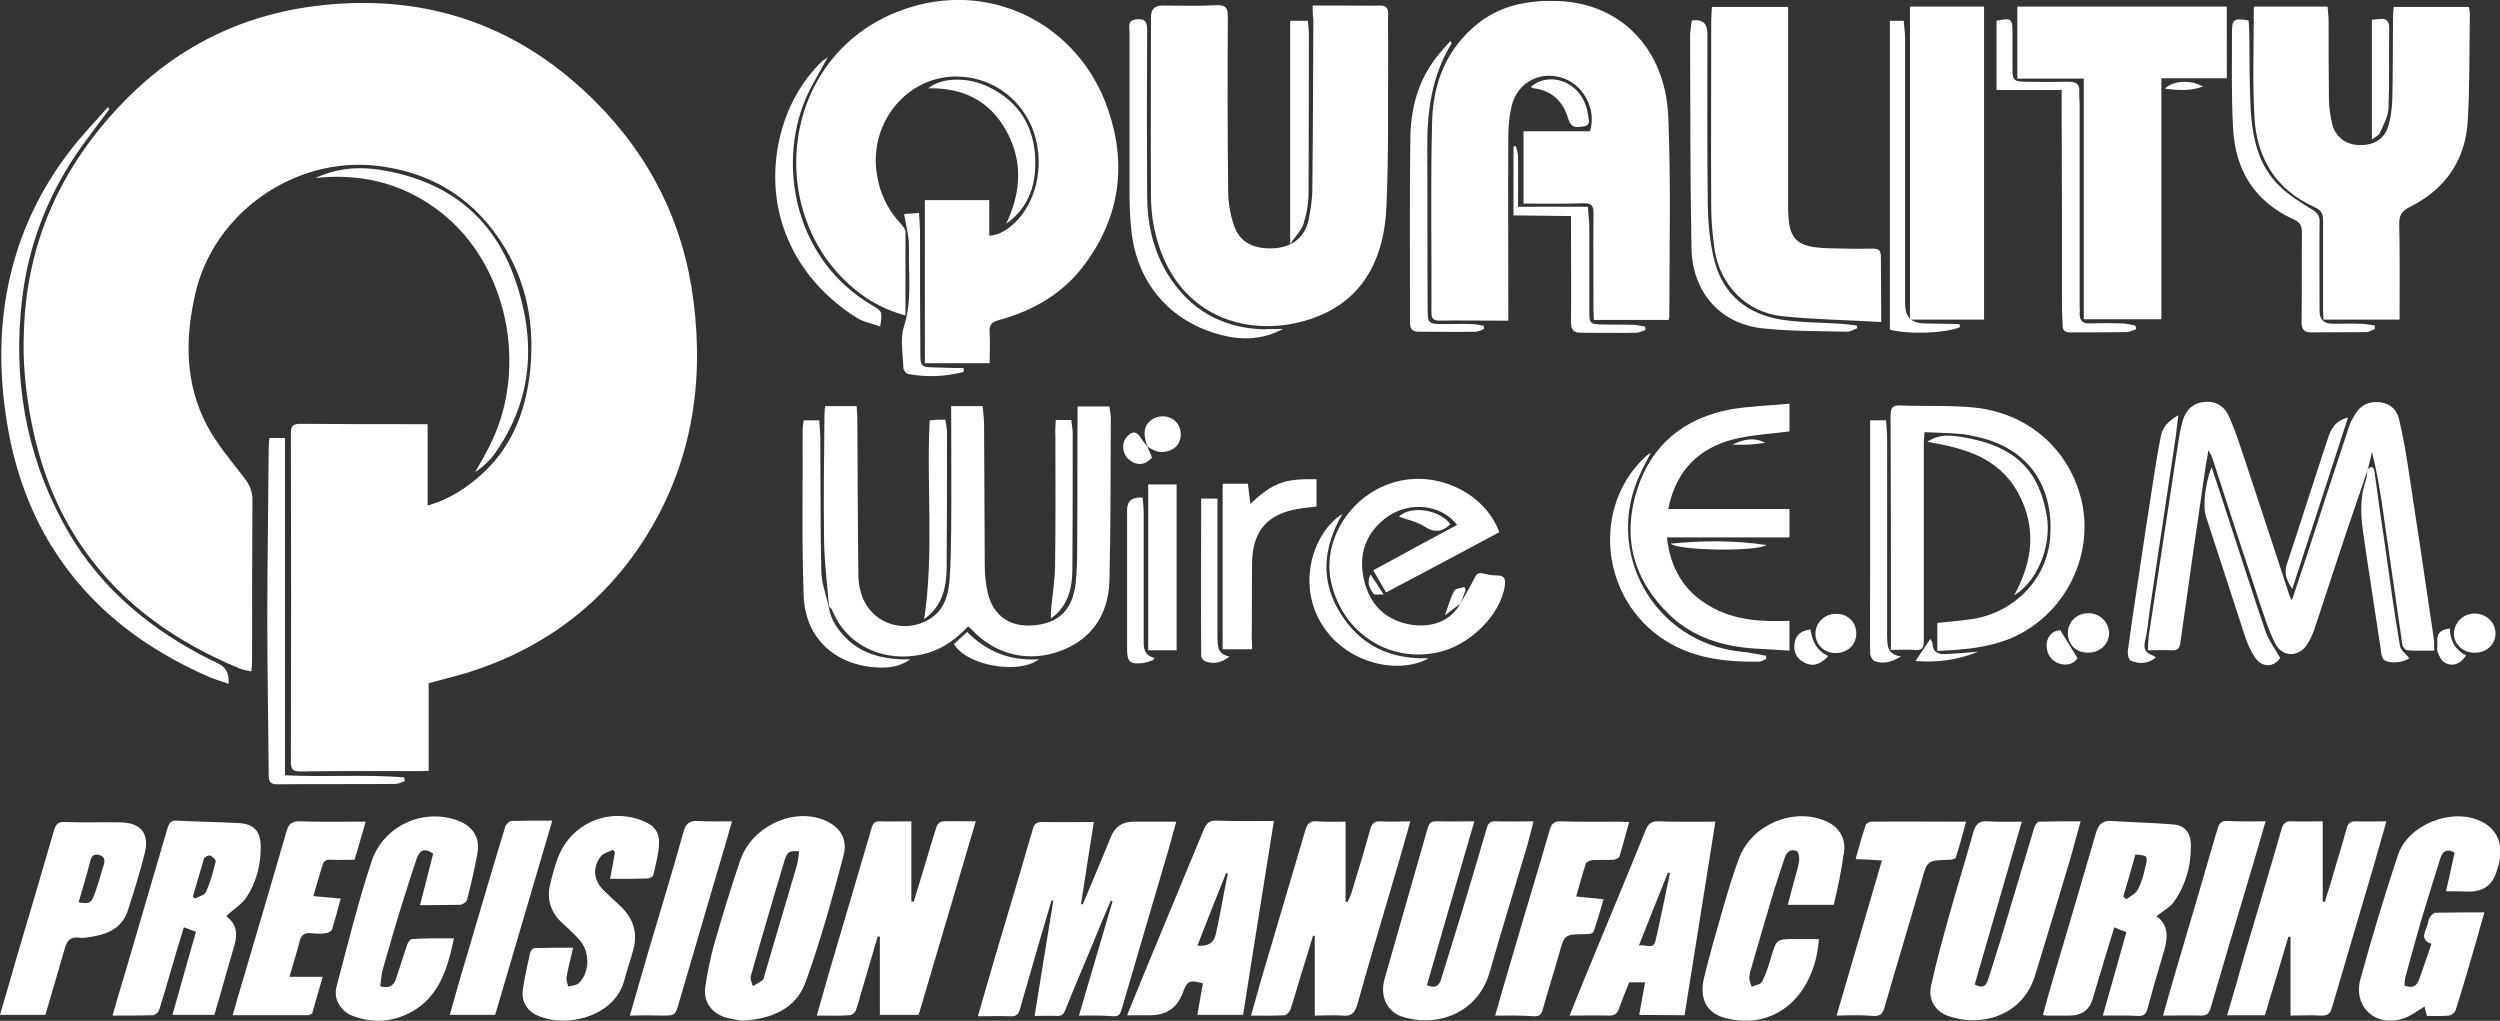 <?xml version="1.0" encoding="UTF-8"?>
<svg id="Layer_2" xmlns="http://www.w3.org/2000/svg" version="1.1" viewBox="0 0 722 294.8">
  <rect x="0" y="0" width="722" height="294.8" fill="#333333" stroke="none"/>
  <!-- Generator: Adobe Illustrator 29.1.0, SVG Export Plug-In . SVG Version: 2.1.0 Build 142)  -->
  <defs>
    <style>
      .st0 {
        fill: #fff;
      }
    </style>
  </defs>
  <path class="st0" d="M123.8,197.3v25.3c-1.1.1-2,.1-2.9.1-11.4,0-22.8-.1-34.1.1-2.2,0-2.8-.6-2.8-2.8.1-31.6.1-63.2,0-94.8,0-2.2.6-2.8,2.8-2.8,11.4.1,22.8.1,34.1.1h2.6v23.5c6.3-1.8,11.3-5.1,15.8-9.2,8.2-7.5,12.2-17.2,13.6-28,1.8-14.2-.5-27.6-8.6-39.6-8.4-12.5-20.2-19.5-35.3-21.3-23.9-2.8-47.2,13.5-52.6,36.9-3,13.1-3,26,3.4,38.1,2.8,5.3,6.8,10,10.5,14.8,1.6,2,2.6,3.9,2.6,6.6-.1,15.4-.1,30.8-.1,46.3,0,1-.1,2-.2,3.3-1.3-.3-2.3-.4-3.3-.8-18.3-7.6-34-18.4-45.4-34.9-7.6-11-12.2-23.1-14.8-36.2-1.7-8.7-2.6-17.5-2.2-26.3.8-26.2,11.1-48.2,29.2-66.7C52,12.8,71.4,3.6,94.1,1.4c30.2-3,56.2,6.4,77.6,27.7,16.1,16,25.8,35.4,28.6,58,3.1,24.3-.8,47.4-14,68.3-12.3,19.4-29.8,32.2-51.7,39-3.5,1-7.1,1.9-10.8,2.9h0Z"/>
  <path class="st0" d="M261.5,91.1c-7.5-2-13.3-5.8-18.3-10.9-22.9-23.5-16-67.1,19.7-78.1,24.3-7.5,48.9,5.5,57.1,29.5,5.5,15.9,3.4,31.1-6.7,44.7-6.2,8.4-14.8,13.4-24.7,16.1-2.3.6-3,1.5-2.8,3.7.2,2.8,0,5.7,0,8.8h-18.7v-47.1h18.6v10.3c3.3-.3,5.5-2,7.5-3.9,6.7-6.5,8.7-18.2,4.8-27.5-3.9-9.1-12.4-14.7-22.2-14.6-13.8.2-24.4,12.9-22.7,27.2.7,6,3.1,11.1,7.2,15.5.5.6,1.2,1.4,1.2,2.1,0,8,0,15.9,0,24.2h0Z"/>
  <path class="st0" d="M481.9,92.4h-21.6c0-1.1-.1-2-.1-3,0-9.3-.1-18.5,0-27.8,0-2.2-.5-2.9-2.8-2.9-5.7.2-11.4.1-17.4.1v-20.9h19.2c2-6.5-2.1-13.9-8.6-15.6-6.6-1.8-12.9,2.1-14.2,9-.5,2.5-.8,5.2-.8,7.8-.1,16.8,0,33.5,0,50.3v3.2h-4c-5.2,0-10.5-.1-15.7,0-1.8,0-2.5-.4-2.5-2.4.1-18.5-.3-36.9.2-55.3.3-11,4.2-20.9,13.2-28.1C433.6,1.4,441.6,0,450.1.3c17.9.7,30.9,13.7,31.7,33.5.8,19.2.3,38.4.3,57.6,0,.3-.1.5-.2,1h0Z"/>
  <path class="st0" d="M379.1,1.6h8.6c3.5,0,7.1.1,10.6,0,2.1-.1,2.7.8,2.6,2.6-.1,2.9,0,5.7,0,8.6-.1,15.7.2,31.4-.5,47-.6,13.3-5.5,25.2-18.5,31-17.8,7.9-42.6,2.9-48.5-24.6-.7-3.2-1-6.5-1-9.8-.1-17.2,0-34.4,0-51.5q0-3.3,3.3-3.3c5.2,0,10.5.2,15.7-.1,2.7-.1,3.2.9,3.2,3.3-.1,16.8-.1,33.7.1,50.5,0,3.2.6,6.6,1.6,9.6,1.6,5,5.6,7.1,11.6,6.8,5.2-.3,8.9-3.1,10-8.1.6-2.9,1.1-6,1.1-9,.2-16.3.2-32.7.3-49-.2-1.1-.2-2.4-.2-4h0Z"/>
  <path class="st0" d="M651,1.9h21.2c.1,1.4.3,2.8.3,4.2,0,7.5,0,15,.1,22.5,0,2.5.4,5,1,7.5,1,3.6,4.1,5.8,7.9,5.8,4,.1,7.2-1.8,8.2-5.4.8-2.5,1.1-5.3,1.2-7.9.2-7.7.1-15.3.2-23,0-1.2.1-2.3.2-3.6h21.7c.1.6.3,1.3.3,1.9-.2,10.3,0,20.5-.6,30.8-.6,11.5-6.5,20-16.8,25.1-2.2,1.1-3,2.3-3,4.7.2,9.2.1,18.3.1,27.8h-22c0-1-.1-2-.1-2.9v-25.8c0-1.9-.6-2.9-2.3-3.7-11.2-5-16.8-14-17.5-25.9-.6-10.2-.2-20.5-.2-30.8-.1-.4.1-.7.1-1.3h0Z"/>
  <path class="st0" d="M624.2,92.2h-22.4V22.7h-19.2V1.9h60.5v20.7h-18.9v69.6h0Z"/>
  <path class="st0" d="M683.8,135.6c-2.1,6.3-4.3,12.5-6.4,18.8-3,9.1-6,18.2-9,27.3-.5,1.4-1.1,2.8-1.9,4.1-2.4,4.1-7.4,4.2-9.5-.1s-3.5-8.9-5-13.4c-4.4-13.2-8.7-26.5-13-39.8-.2-.6-.5-1.2-1.2-2.5-.3,2-.6,3.3-.8,4.6-2.5,17-4.9,33.9-7.3,50.9-.2,1.6-.7,2.4-2.5,2.3-2.2-.1-4.3,0-6.9,0,.1-1.6.1-3,.3-4.4,2.8-18.4,5.6-36.7,8.4-55.1.4-2.3.7-4.7,1.4-6.9.9-2.9,2.8-5,6.1-5.3,3.4-.4,5.9,1.2,7.2,4.1,1.8,4,3.1,8.1,4.5,12.3,4.4,13.2,8.7,26.3,13,39.5.1.3.3.6.7,1.4,1.3-4.1,2.6-7.7,3.8-11.4,4.2-12.9,8.4-25.9,12.7-38.8.4-1.3,1.2-2.6,1.9-3.8,1.7-2.6,4.1-3.6,7.2-3.2,2.8.3,4.7,2.2,5.3,4.7,1.1,4.5,1.9,9,2.6,13.6,2.5,16.4,5,32.9,7.4,49.4.2,1.2.2,2.5.2,4-2.8,0-5.3.1-7.8-.1-.5,0-1.3-1-1.4-1.6-1.9-12.9-3.7-25.8-5.6-38.7-.8-5.6-1.7-11.2-3.2-17-.3,1.7-.8,3.4-1.2,5.1h0Z"/>
  <path class="st0" d="M543.3,93c-9.9-.6-19.3-.7-28.7-1.7-10.2-1.1-17.8-8.9-19.4-19.1-.6-4.1-1-8.4-1-12.5-.1-17.8,0-35.5,0-53.3,0-1.4.1-2.8.2-4.4h22v57.5c0,9.7,2.1,11.9,11.7,12.2,4.2.1,8.4.2,12.6.1,1.8,0,2.5.4,2.5,2.4,0,5.9.1,12,.1,18.8h0Z"/>
  <path class="st0" d="M239.4,175.1c-.5-6.3-1.3-12.5-1.4-18.8-.2-12.1,0-24.3.1-36.4,0-.8.1-1.6.2-2.6h9.1c.1,1.3.2,2.6.2,3.8.1,14.9.1,29.8.3,44.7,0,1.8.2,3.6.7,5.2,2.4,8.8,12.2,12.5,20,7.7,4-2.5,5.2-6.6,5.6-10.8.4-4.9.4-9.9.5-14.9.1-10.9,0-21.9,0-32.9v-2.8h9.1c.1,1.7.4,3.4.4,5.2.1,13.6.1,27.3.2,40.9,0,2.7.3,5.4.9,8,1.6,6.5,6.5,9.8,13.2,9.2,7.4-.6,11.4-4.6,12.2-12.6.3-3.3.4-6.6.4-9.8.1-12.6,0-25.3.1-37.9v-2.9h9.2c.1,1.1.4,2.1.4,3.2-.1,15.8,0,31.5-.4,47.2-.3,9.4-4.8,16.6-13.9,20.1-9.3,3.6-19,1.2-25.7-5.9-.3-.4-.7-.7-1.2-1.1-3.2,3.4-6.9,6.2-11.4,7.6-11.8,3.5-23.7-1.5-28-12.6-.4-.3-.7-.6-.8-.8h0Z"/>
  <path class="st0" d="M311.6,293.3c3.3-11.3,6.5-22.2,9.7-33l-.5-.2c-1.5,3.5-3,7-4.4,10.5-2.9,7-5.9,14-8.7,21-.5,1.3-1.1,1.9-2.5,1.8-2-.1-4,0-6.4,0,1.8-11.3,3.6-22.3,5.4-33.3-.2,0-.3-.1-.5-.1-2.1,7.1-4.2,14.1-6.2,21.2-1,3.5-2,6.9-3,10.4-.4,1.4-1.1,2-2.7,1.9-3-.1-6,0-9.4,0,1.7-5.8,3.3-11.4,4.9-16.9,3.7-12.4,7.4-24.8,11-37.2.4-1.5,1.1-2,2.6-2,4.9.1,9.7,0,15,0-1.3,8.1-2.5,15.9-3.7,23.7.2,0,.3.1.5.1,2-4.7,3.9-9.4,5.9-14.1.8-1.9,1.5-3.7,2.3-5.6,1.2-2.8,3.3-4.2,6.5-4.2h12.3c-.8,2.7-1.4,5.2-2.1,7.6-4.6,15.5-9.1,31.1-13.7,46.7-.4,1.3-.8,2-2.4,1.9-3.3-.3-6.4-.2-9.9-.2h0Z"/>
  <path class="st0" d="M573,92.3h-21.4V1.9h21.4v90.4Z"/>
  <path class="st0" d="M559.5,188v-8.1c3.1-.3,6.2-.6,9.2-1,12.5-1.5,22.5-11.3,23.4-23.8,1-13.2-5-25.1-20.5-28.8-1.9-.4-3.8-.9-5.7-1-3.3-.3-6.5-.3-10.1-.5-.1,1.2-.2,2.2-.2,3.3v56.8c0,2.2-.5,3.1-2.8,2.8-2.2-.2-4.3,0-6.7,0v-2.8c0-21.6,0-43.3-.1-64.9,0-2.4.7-3,3-2.9,7.1.3,14.2-.1,21.2.6,15.2,1.6,26.7,11.5,30.6,25.5,4.9,17.7-5.5,36.7-23,42.2-5.9,1.9-12,2.3-18.3,2.6h0Z"/>
  <path class="st0" d="M670.8,237.2v23.2c.2,0,.4.1.6.1,1.1-3.5,2.2-7,3.2-10.6,1.1-3.5,2.1-7.1,3.1-10.6.4-1.5,1.1-2.2,2.8-2.1,2.8.1,5.5,0,8.7,0-1.3,4.4-2.4,8.5-3.6,12.6-4,13.7-8.1,27.4-12.1,41.1-.5,1.9-1.3,2.5-3.3,2.4-2.8-.2-5.7,0-8.7,0v-22.7c-.2,0-.4-.1-.6-.1-2.2,7.5-4.5,15-6.8,22.7h-10.9c1.7-5.7,3.3-11.3,4.9-17,3.6-12.2,7.3-24.5,10.8-36.7.5-1.8,1.3-2.4,3.1-2.3,3,.1,5.8,0,8.8,0h0Z"/>
  <path class="st0" d="M570.3,284.3c2.1,1.2,3.2.6,3.8-1.2,1.5-4.8,3.1-9.6,4.5-14.4,3-9.9,5.9-19.8,8.9-29.7.2-.7.9-1.7,1.4-1.7,3.8-.1,7.7-.1,12-.1-1.2,4.1-2.1,7.8-3.2,11.5-3.3,11-6.6,22.1-10,33.1-3.7,11.9-16,14.9-25.1,11.6-3.7-1.3-5.8-4.7-4.9-8.7,1.4-6.6,3.2-13,5-19.5,2.3-8.3,4.9-16.6,7.2-24.9.7-2.3,1.7-3.3,4.2-3.1,3.1.2,6.2.1,9.8.1-4.6,15.8-9.1,31.4-13.6,47h0Z"/>
  <path class="st0" d="M425.8,237.2c-4.7,16-9.2,31.6-13.7,47.3,2.4,1.1,3.5.2,4.1-1.7,2-6.6,4.1-13.2,6.1-19.8,2.4-8,4.8-15.9,7.1-23.9.4-1.5,1.2-2,2.7-1.9,3.4.1,6.9,0,10.8,0-.7,2.6-1.2,4.7-1.8,6.9-3.6,12.2-7.4,24.4-10.9,36.7-3.5,12.1-15.5,16-25.3,12.8-4.3-1.4-6.5-5.9-5-11,4.1-14.5,8.3-28.9,12.4-43.4.4-1.4,1-2.1,2.6-2,3.3.1,6.8,0,10.9,0h0Z"/>
  <path class="st0" d="M379.7,293.3v-23c-.2,0-.4-.1-.5-.1-1.1,3.8-2.3,7.6-3.5,11.4-1,3.3-1.9,6.6-3,9.9-.2.7-1.1,1.6-1.7,1.7-3.1.2-6.2.1-9.7.1,1-3.4,1.8-6.5,2.7-9.6,4.3-14.7,8.7-29.3,13-44,.6-2,1.5-2.7,3.5-2.5,2.6.2,5.2.1,8.1.1v23.1l.6.1c.3-.8.7-1.5,1-2.3,1.9-6.2,3.8-12.4,5.5-18.6.5-1.8,1.2-2.5,3.1-2.4,2.7.2,5.4,0,8.5,0-1.1,4-2.2,7.7-3.2,11.3-4.1,13.9-8.2,27.7-12.1,41.6-.7,2.4-1.7,3.5-4.3,3.2-2.5-.2-5.1,0-8,0h0Z"/>
  <path class="st0" d="M281.8,237.2c-5.6,18.9-11,37.4-16.5,55.9h-11.2v-22.6c-.2,0-.4,0-.6-.1-1.4,4.8-2.8,9.5-4.2,14.3-.7,2.3-1.3,4.7-2.1,7-.2.7-1.2,1.5-1.8,1.5-3,.2-6,.1-9.5.1,1.2-4.2,2.3-8.1,3.4-12,4.1-14,8.3-28,12.4-42.1.4-1.5,1-2.1,2.6-2,2.8.1,5.7,0,8.9,0v23.1c.2,0,.5.1.7.1.9-3,1.8-5.9,2.7-8.9,1.3-4.3,2.5-8.5,3.9-12.8.2-.7,1.1-1.5,1.8-1.5,3-.1,6.1,0,9.5,0h0Z"/>
  <path class="st0" d="M214.3,294.8c-1.3-.3-3.4-.5-5.2-1.1-3.8-1.4-6-4.5-5.4-8.7.6-4.3,1.5-8.6,2.7-12.8,2.3-8,4.7-15.9,7.4-23.8,3.2-9.3,14.3-14.9,23.3-11.9,5.1,1.7,7.9,5.4,6.5,10.6-3.2,12.2-6.6,24.5-10.9,36.4-2.7,7.7-9.7,10.8-18.4,11.3h0ZM230.8,245.9c-2.9-.3-3.4.1-4.2,2.5-1.1,3.7-2.2,7.4-3.3,11.1-2.2,7.5-4.4,15-6.5,22.5-.2.8.4,1.9.6,2.8,1-.6,2-1.1,2.9-1.8.3-.3.4-.9.5-1.4,3.1-10.6,6.3-21.3,9.4-31.9.3-1.1.4-2.4.6-3.8h0Z"/>
  <path class="st0" d="M65.3,264.6c3,2.1,3.4,5,2.4,8.4-2,6.7-3.8,13.4-5.8,20.1h-12.1c2.3-8.1,4.5-16,6.8-24-1.1-.4-2.1-.8-3.5-1.3-1.1,3.5-2.1,6.9-3.1,10.3-1.3,4.5-2.6,9-4,13.5-.2.7-1.1,1.5-1.7,1.6-3.8.1-7.6.1-11.8.1,1.3-4.5,2.5-8.7,3.8-12.9,4-13.8,8.1-27.5,12.1-41.3.5-1.6,1.1-2.2,2.7-2.1,5.9.3,11.8.4,17.7.7,4.6.2,6.5,2.4,6.5,6.9,0,5.3-1.3,10.4-4.3,14.8-1.4,1.9-3.7,3.3-5.7,5.2h0ZM55.7,258.9c.2.2.4.4.6.6,1.1-.6,2.8-1,3.2-1.9,1.2-2.8,2.1-5.8,2.8-8.8.1-.4-.9-1.5-1.6-1.7-.5-.2-1.7.4-1.8.9-1.1,3.6-2.1,7.3-3.2,10.9h0Z"/>
  <path class="st0" d="M607.3,293.3c2.3-8.2,4.5-16,6.8-24.1-1.1-.4-2.1-.8-3.5-1.4-1.8,5.8-3.5,11.5-5.2,17.2-.3,1.1-.7,2.2-1,3.4-1,3.3-3.2,4.9-6.7,4.9h-6.8c-.2,0-.3-.1-.9-.2.9-3.3,1.8-6.7,2.8-10,4.2-14.2,8.4-28.3,12.5-42.5.8-2.6,1.9-3.7,4.6-3.5,5.9.4,11.8.5,17.7,1,3.2.2,5,2.3,5.1,5.5.2,6.1-1.4,11.9-4.9,16.9-1.2,1.6-3.2,2.6-5,4.1,4,3,3.1,6.9,1.9,11-1.6,5.2-3.1,10.5-4.5,15.7-.4,1.5-1,2.2-2.8,2.1-3.3-.2-6.5-.1-10.1-.1h0ZM613.2,258.9c.3.3.6.5.9.8,1.2-.9,2.7-1.6,3.3-2.8,1.1-2,1.7-4.3,2.2-6.6.8-3.1.6-3.3-2.9-3.5-1.1,4-2.3,8.1-3.5,12.1h0Z"/>
  <path class="st0" d="M706.4,257.4c.9-3.9,1.7-7.5,2.5-11.2-2.3-1.2-3.5-.3-4.1,1.6-2,6.2-3.9,12.5-5.8,18.8-1.5,5.2-2.9,10.4-4.3,15.5-.2.8-.2,1.6-.3,2.5,2.1.9,3.5.3,4.2-1.6,1.2-3.4,2.4-6.8,3.6-10.4-2.6-.9-2.4-2.5-1.5-4.5.5-1,.5-2.2,1-3.1.3-.6,1.1-1.4,1.7-1.4,4.5-.1,9.1-.1,14.1-.1-.8,2.6-1.4,5-2.1,7.4-2,6.9-4,13.9-6.2,20.8-.2.7-1.2,1.5-1.9,1.6-2.1.2-4.2.1-6.4.1-.3-1-.5-1.8-.7-2.7-2.1,1.2-4,2.8-6.3,3.5-7.9,2.5-14.4-3.5-12.2-11.5,3.3-12,6.9-23.9,10.8-35.7,2.9-8.8,15.4-13.8,23.8-9.9,4.7,2.1,6.7,6.5,5.5,11.9-.2.9-.5,1.8-.8,2.7-1.2,3.9-3.8,5.8-8,5.8-2.2-.1-4.3-.1-6.6-.1h0Z"/>
  <path class="st0" d="M473.4,293.1c.6-3.1,1.1-6.2,1.7-9.4h-4.6c-1,2.5-2,5-2.9,7.5-.5,1.5-1.2,2.1-2.9,2.1-3.7-.1-7.4,0-11.4,0,2.1-5.2,4-10,6-14.8,5.3-12.9,10.7-25.7,15.9-38.6.8-2.1,1.8-2.8,4-2.7,5.3.2,10.6.1,16.2.1-3,18.8-5.9,37.3-8.9,55.9l-13.1-.1h0ZM482.3,252.1c-.2,0-.4,0-.6-.1-2.8,6.9-5.5,13.8-8.4,21.1,1.9-.5,4.2,1.3,4.8-1.4,1.5-6.4,2.8-13,4.2-19.6h0Z"/>
  <path class="st0" d="M367.9,237.1c-3,18.9-6,37.4-8.9,56h-13.2c.5-3.1,1.1-6.1,1.6-9.1-3.8-1.1-4.5-.8-5.8,2.7-1.6,4.3-4.7,6.5-9.4,6.5h-6.7c2.1-5.1,4.1-10,6.1-14.9,5.3-12.9,10.7-25.7,16-38.6.8-1.9,1.6-2.8,3.8-2.7,5.4.2,10.7.1,16.5.1h0ZM354.6,252.3c-.2-.1-.4-.1-.5-.2-2.8,6.9-5.5,13.9-8.3,21,3,.3,4.7-.7,5.3-3.2.4-2,.9-4.1,1.3-6.2.7-3.8,1.4-7.6,2.2-11.4h0Z"/>
  <path class="st0" d="M516.8,116.6v8c-4.8.6-9.5.9-14.1,1.8-10.2,2-17.4,7.7-20.3,18-.2.8-.4,1.6-.6,2.6h35v8.2h-35.4c1,8.9,4.9,15.5,12.3,19.8,7.1,4.2,15,4.6,23.1,4.3v8.6c-3.3-.2-6.7-.4-10-.6-9.3-.6-17.8-3.2-24.6-9.7-10.5-10.1-13.8-22.4-9.4-36.2,4.2-13.1,13.7-20.7,27.1-23.2,5.5-.9,11.1-1.1,16.9-1.6h0Z"/>
  <path class="st0" d="M131.1,271c-2,9.5-4.6,17.9-14,22.1-5,2.2-10.2,2.2-15.2.3-3.5-1.3-5.7-4.9-4.7-8.5,3.2-12.1,6.2-24.3,10.1-36.1,3.5-10.5,15.1-15.5,25-11.8,4.2,1.6,6.4,4.9,5.6,9.3-.8,4.6-1.9,9.1-3,13.5-.2.7-1.3,1.5-2,1.5-3.7.1-7.4.1-11.6.1,1.3-5.1,2.6-10,3.8-14.9-2.3-1.5-3.7-1.3-4.7,1.3-1.7,4.9-3.2,9.9-4.8,14.9-1.8,5.8-3.4,11.6-5.1,17.4-.4,1.5-.4,3.1-.7,4.7,2.5.8,3.9-.1,4.6-2.2,1.1-3.3,2.1-6.6,3.2-9.8.2-.7.9-1.6,1.5-1.6,4-.3,7.8-.2,12-.2h0Z"/>
  <path class="st0" d="M529.6,261.3h-13.3c.7-2.7,1.4-5.2,2.1-7.8.5-1.7,1-3.4,1.2-5.1.1-.9-.2-2.4-.7-2.6-1.5-.7-2.8,0-3.4,1.7-1,3-2,6.1-3,9.1-2.3,7.7-4.6,15.5-6.8,23.2-.3.9-.5,1.8-.5,2.7s.5,1.7.7,2.5c1-.5,2.6-.7,3-1.5,1.1-2.2,1.9-4.7,2.6-7.1,1.6-5.2,1.5-5.2,7-5.2h6.8c-1.1,15.7-12.1,26.7-27.1,22.8-5.2-1.4-7.5-5.4-6.1-11.5,1.8-7.4,3.9-14.6,6-21.9,1.3-4.4,2.6-8.7,4.2-12.9,3.6-9.5,15.6-14.6,24.9-10.6,4.1,1.7,6.2,5.4,5.2,9.8-.6,4.7-1.7,9.5-2.8,14.4h0Z"/>
  <path class="st0" d="M176.2,253.8c.5-2.8,1-5.2,1.4-7.7-.2-.2-.4-.5-.6-.7-1.1.6-2.5.9-3.3,1.7-2.6,3.1-2.4,6.9.4,9.8,1.6,1.6,3.3,3.1,5,4.7,3.6,3.4,5.1,7.4,3.9,12.3-.8,3.1-1.9,6.1-2.7,9.2-2.5,9.3-13.1,12.5-20.4,11.5-1.4-.2-2.8-.6-4.1-1.1-3.4-1.2-5.3-4.1-4.8-7.7s1.3-7.1,2.1-10.6c.1-.6.8-1.4,1.3-1.4,3.6-.1,7.2-.1,11.1-.1-.7,3.1-1.4,5.8-1.9,8.6-.1.8.3,1.8.5,2.6,1.1-.3,2.4-.3,3.1-1,3.2-3.2,3.2-9,.2-12.4-1.5-1.7-3.2-3.3-4.9-4.8-3.4-3.1-4.7-6.9-3.6-11.4.6-2.5,1.3-5.1,2.2-7.5,3.7-9.9,14.5-14.7,24.4-10.8,3.6,1.4,5.1,3.4,4.8,7.3-.2,2.8-1,5.6-1.6,8.4-.1.5-1.1,1-1.6,1-2.9.1-5.7.1-8.6.1-.9,0-1.5,0-2.3,0h0Z"/>
  <path class="st0" d="M421.7,174.4c1.4-2.5,2.9-4.9,4.1-7.4.6-1.2,1.1-1.7,2.4-1.4,1.4.3,2.8.6,4.2.6,2.2,0,2.4,1.1,2.2,2.9-1.2,8.6-10.4,17.6-19.8,19.4-14,2.8-27-5.9-30.3-20.1-2.9-12.4,5.7-25.9,18.8-29.3,12-3.2,25.6,3.4,29.7,14.6-10.8,5.8-21.7,11.6-32.7,17.4-1.3-2.2-2.4-4.1-3.7-6.4,8.1-4.4,16.1-8.8,24.2-13.1-4.7-6.2-14.5-7-21-1.7-5.1,4.1-7.2,9.6-6.2,15.9,1,6.4,4.3,11.6,10.7,13.8s13.9,1.1,17.4-5.2h0Z"/>
  <path class="st0" d="M13.1,293.1H0c1.6-5.4,3.1-10.6,4.6-15.9,3.7-12.5,7.4-24.9,11-37.4.5-1.7,1.1-2.5,3.1-2.4,5.4.2,10.8,0,16.1.1,5.9.1,8.4,3.2,7,8.9-1.4,5.6-3.1,11.1-4.9,16.6-1.5,4.6-5.2,6.6-9.7,7.4-1.4.2-2.9.6-4.3.4-2.9-.4-3.7,1.2-4.3,3.5-1.8,6.3-3.7,12.6-5.5,18.8h0ZM22.7,260.6c2.9.5,3.7.2,4.5-2.1,1.1-2.9,1.9-5.9,2.8-8.9.4-1.3.1-2.3-1.4-2.7s-2.1.3-2.5,1.6c-1,4-2.2,8-3.4,12.1h0Z"/>
  <path class="st0" d="M90.5,258.8c2.6.2,5.1.5,7.9.7-.8,3-1.6,6-2.5,8.9-.2.5-1.1,1-1.7,1.1-1.4.2-2.9.2-4.3,0-1.9-.2-2.9.5-3.4,2.4-.8,3.3-1.9,6.6-2.9,10.2h9.6c-1.1,3.7-2,7.1-3,10.4-.1.4-.9.7-1.4.7h-21.6c1-3.5,1.9-6.8,2.9-10,4.2-14.3,8.5-28.7,12.6-43,.7-2.4,1.7-3.1,4.2-3,5.3.2,10.6.1,15.9.1h2.8c-1.1,3.9-2.1,7.3-3.2,11-2.3,0-4.7.1-7,0-1.4-.1-2,.5-2.3,1.7-.9,2.8-1.7,5.7-2.6,8.8h0Z"/>
  <path class="st0" d="M431.8,293.3c1.6-5.6,3.1-10.9,4.7-16.2,3.6-12.4,7.4-24.8,11-37.2.5-1.9,1.2-2.8,3.4-2.7,5.6.2,11.3.1,16.9.1.8,0,1.6.1,2.7.1-1,3.5-1.8,6.7-2.8,9.9-.1.5-1.1.9-1.7,1-2,.1-4,0-6.1.1-.7.1-1.8.5-1.9,1-1,3-1.8,6.1-2.8,9.5,2.6.3,5.1.5,7.9.8-.9,3.2-1.8,6.2-2.8,9.2-.1.4-.7.7-1.1.8-.5.1-1,0-1.5.1-5.9,0-5.9.1-7.5,5.9-1.5,5.3-3.2,10.6-4.7,16-.4,1.4-1,1.8-2.5,1.8-3.7-.3-7.3-.2-11.2-.2h0Z"/>
  <path class="st0" d="M31.6,31.5c-3.3,4.5-6.8,8.9-9.9,13.5-8.3,12.5-13.5,26.2-15.3,41.2-2.7,22.8.9,44.5,11.8,64.7,9,16.9,22.8,29.1,39.6,38.1,1.7.9,3.4,1.8,5.2,2.6q3.4,1.6,3,5.9c-1.8-.7-3.7-1.2-5.4-1.9-18.8-8.2-34.6-20-45.6-37.7-6.4-10.3-10.4-21.6-12.6-33.6-2.7-15-2.9-30,.6-44.8,3.4-14.4,10-27.3,19.4-38.7,2.8-3.3,5.8-6.5,8.7-9.8.3.2.4.3.5.5h0Z"/>
  <path class="st0" d="M530.4,293.3c4.4-15,8.7-29.7,13.1-44.8-2.7-.2-5-.3-7.6-.4,1-3.4,1.8-6.6,2.9-9.8.1-.4,1-1,1.5-1,9-.1,18,0,27.5,0-1,3.7-1.9,7.1-3,10.4-.1.4-1.3.6-2,.6-6.3.2-6.2.2-7.9,6.3-3.5,12.2-7.2,24.3-10.7,36.5-.5,1.7-1.3,2.4-3.1,2.3-3.5-.3-6.9-.2-10.7-.1h0Z"/>
  <path class="st0" d="M143,293.1h-13.1c1.1-3.7,2-7.3,3.1-10.9,4.3-14.5,8.5-29,12.9-43.4.2-.7,1.1-1.6,1.7-1.7,3.9-.1,7.7-.1,11.9-.1-5.6,19-11,37.5-16.5,56.1h0Z"/>
  <path class="st0" d="M181.9,293.3c2-6.8,3.8-13.3,5.7-19.7,3.3-11.1,6.7-22.2,9.8-33.4.7-2.4,1.7-3.2,4.1-3.1,3.2.2,6.4.1,9.9.1-1.5,5.3-2.9,10.2-4.4,15.1-3.6,12.4-7.3,24.8-10.9,37.2-1.1,3.8-1,3.8-5,3.8-2.9-.1-5.8-.1-9.2,0h0Z"/>
  <path class="st0" d="M654.3,237.2c-1.3,4.6-2.5,8.6-3.7,12.7-4.1,13.8-8.2,27.5-12.2,41.3-.5,1.6-1.1,2.1-2.8,2.1-3.5-.1-7,0-10.9,0,1.2-4.3,2.3-8.3,3.5-12.3,4.1-13.9,8.2-27.7,12.2-41.6.5-1.6,1.1-2.4,2.9-2.3,3.6.2,7,.1,11,.1h0Z"/>
  <path class="st0" d="M82.4,223.9c11.9.6,23.1-.3,34.3.6.1.4.1.7.2,1.1-.9.3-1.8.8-2.7.8-11.4.1-22.8,0-34.2.1-2,0-2.4-.9-2.4-2.6-.1-15.1-.4-30.2-.4-45.2,0-16.4.3-32.9.4-49.3,0-.9.1-1.8.2-2.9h4.5v97.4h.1Z"/>
  <path class="st0" d="M361.6,187.5h-8.5v-47.8h7.3c.2,2,.5,3.9.7,5.8,6.6-6.1,9.8-7.3,19.1-7.1v7.9c-1.6.2-3.3.3-4.9.6-9.2,1.4-13.6,6.4-13.7,15.7-.1,7.3,0,14.7-.1,22,.1,1,.1,1.9.1,2.9h0Z"/>
  <path class="st0" d="M488.6,5.9q4.5-.6,4.5,3.7c0,16.5-.1,33,.1,49.5.1,5.5.6,11.1,2,16.5,2.6,9.6,9.5,15.1,19.2,16.7,5.6.9,11.4.8,17.1,1.2,1.6.1,3.1.3,4.7.5.1.3.2.6.2.8-1,.3-1.9,1-2.9,1-8.2-.2-16.5-.1-24.7-1-12.1-1.4-20.1-10.5-20.3-23.2-.4-20.5-.3-41.1-.4-61.7.1-1.3.3-2.6.5-4h0Z"/>
  <path class="st0" d="M370.5,95c-5.7,3.1-11.7,3.3-17.6,1.8-15-3.8-24.7-15.1-26.2-30.6-.4-3.8-.5-7.6-.5-11.3V9.2c0-1.4-.7-3.3,1.9-3.6,2.4-.3,3.2.5,3.2,3-.1,15.9-.1,31.8,0,47.8,0,8.1,1.7,15.9,6,22.9,6.3,10.1,15.5,15.4,27.4,15.8,2-.1,3.9-.1,5.8-.1h0Z"/>
  <path class="st0" d="M685.9,95c-.8.3-1.7.9-2.5.9-5.3.1-10.6,0-15.9.1-2,0-2.8-.8-2.8-2.9.1-8.7,0-17.4.1-26,0-1.9-.6-2.9-2.3-3.7-11.5-5.2-17-14.4-17.6-26.5-.5-9.2-.3-18.4-.3-27.5,0-3.9.5-4.2,4.8-3.5.1,1.3.2,2.8.2,4.2.1,7.2,0,14.3.4,21.5.5,8.3,2.2,16.3,8.5,22.3,2.7,2.6,6.1,4.7,9.4,6.7,1.4.9,2,1.7,2,3.3-.1,8.7,0,17.4,0,26q0,3.5,3.6,3.6c2.7,0,5.4-.1,8.1,0,1.4,0,2.8.3,4.2.5l.1,1h0Z"/>
  <path class="st0" d="M91.1,51.4c6.1-2.8,12.5-3.4,19-2.3,19.1,3.1,32.4,13.5,38.7,31.7,6,17.3,5.2,34.3-5.7,49.9-1.5,2.2-3.6,4.1-5.9,5.7,1.7-3,3.5-6,4.9-9.1,10.1-21.3,4.8-50.6-14.8-66-10-7.8-21.4-11-34-10.1-.7.1-1.5.1-2.2.2h0Z"/>
  <path class="st0" d="M616.9,95.1c-.9.3-1.9.8-2.8.8-5.4.1-10.8.1-16.2.1-1.5,0-2.2-.5-2.2-2s-.2-3-.2-4.5c0-19.2,0-38.4-.1-57.6v-5.9h-18.8V6c4.3-.9,4.6-.7,4.6,3.5v10.6c0,3,.6,3.5,3.6,3.5,4.1.1,8.3.1,12.4,0,2.1,0,3.5.4,3.3,2.9-.1,1.2.1,2.4.1,3.5v57.6c0,1,.1,2,0,3,0,2,.9,2.9,2.9,2.8,3.1-.1,6.2-.1,9.3,0,1.3,0,2.5.4,3.8.6.3.4.3.8.3,1.1h0Z"/>
  <path class="st0" d="M239.3,175.1c.6,4.1,2.9,7.2,5.8,9.9,4.2,3.8,9.4,5.1,14.8,5.4.7.1,1.5,0,3,0-3,2.1-5.8,2.4-8.5,2.4-12.3-.2-21.9-7.8-22.3-20.9-.6-15.9-.2-31.8-.3-47.7,0-.9.2-1.8.3-2.8h4.5c.1,1.8.3,3.5.3,5.2.1,12.9,0,25.8.3,38.6.1,3.3,1.4,6.6,2.1,9.9h0Z"/>
  <path class="st0" d="M566,94.5c-3.9,1.7-14.6,2.2-20.2.7V6h4c.1,1.7.4,3.5.4,5.3v76.5q0,5.5,5.5,5.6c3.4.1,6.8.1,10.2.2.1.4.1.6.1.9h0Z"/>
  <path class="st0" d="M419.3,12.4c-5.8,9.4-7.2,19.7-7.1,30.5.1,15.4,0,30.8.1,46.2,0,4.3.2,4.5,4.6,4.5,2.7,0,5.4-.1,8.1,0,1.2,0,2.4.3,3.5.5,0,.3.1.6.1.9-.8.3-1.7.8-2.5.8-5.5.1-11,0-16.4,0-1.8,0-2.4-.8-2.5-2.4v-6.6c0-15.6-.1-31.2.1-46.7.1-8.5,2.1-16.5,7.4-23.4,1.3-1.7,2.8-3.3,4.2-4.9,0,.3.2.5.4.6h0Z"/>
  <path class="st0" d="M239.1,16.4c-2.3,4.4-4.8,8.2-6.5,12.3-8.1,19.3-3,46.4,19.3,59.5,3,1.8,2.9,1.8,2.3,6.1-2.4-.9-4.9-1.3-6.9-2.6-17.2-10.9-26.3-29.2-22.6-49.6,1.8-9.5,5.9-17.8,12.9-24.6.5-.2.9-.5,1.5-1.1h0Z"/>
  <path class="st0" d="M331.6,139.9h8.2v47.9h-8.2v-47.9Z"/>
  <path class="st0" d="M510.1,190.3c-.7.3-1.5.8-2.2.8-9.5.1-18.8-.9-27.1-6.2-18.5-11.8-21.3-38.4-5.6-53,.3-.3.6-.5,1.6-1.2-1.2,2.4-2.2,4.1-3,5.9-10.9,22.8,3.9,49,29,51.6,2.5.2,4.9.8,7.3,1.2-.1.2-.1.5,0,.9h0Z"/>
  <path class="st0" d="M549,189.6c-3,1.8-5.3,2.2-7.7,1.3-.6-.3-1.2-1.5-1.2-2.3-.1-7.1,0-14.1,0-21.2v-46h4.6c.1,1.8.3,3.6.3,5.4v56.9c.1,2.5-.2,5.2,4,5.9h0Z"/>
  <path class="st0" d="M638.7,134.9c1.6,4.8,3.1,9.3,4.5,13.7,3.7,11.2,7.2,22.4,11,33.5.9,2.7,2.7,5.1,4.3,7.9-1.7,2.7-5.2,3-7.3-.2-1.2-1.8-2.1-3.8-2.8-5.9-3.8-11.6-7.6-23.3-11.4-35-.8-3-.2-9,1.7-14h0Z"/>
  <path class="st0" d="M629.1,119.9c-.4,3.1-.6,5.5-1,7.9-2.4,16.2-4.9,32.4-7.3,48.6-.4,2.9-.6,5.9-1.3,8.7-.5,2.1,0,3.4,2,4.1.4.1.7.4,1.1.7-2.3,1.9-4.8,1.9-7.2.9-.6-.2-1-1.8-.9-2.7.8-6,1.7-12,2.6-18,1.6-11,3.3-21.9,5-32.9.6-3.8,1.2-7.6,2-11.4.5-2.5,2.1-4.2,5-5.9h0Z"/>
  <path class="st0" d="M372.6,6h5.1c.1,1.3.3,2.6.3,3.8,0,15.3,0,30.6-.1,46,0,2.9-.5,5.9-1.4,8.7-.6,2-2.3,3.6-3.9,6V6h0Z"/>
  <path class="st0" d="M437.1,62.2v-19.9l.7-.1c.2,1,.6,2,.6,3.1.1,4.7,0,9.4,0,14.4h20.2c.1,2.2.4,4.2.4,6.2v24.2c0,3.2.2,3.5,3.4,3.6,2.9.1,5.9,0,8.8.1,1.3,0,2.6.3,3.9.5,0,.3.1.6.1,1-.9.3-1.8.8-2.7.8-5.3.1-10.6,0-15.9,0-2.2,0-2.9-.9-2.9-3,.1-9.2,0-18.3,0-27.5v-3.2l-16.6-.2h0Z"/>
  <path class="st0" d="M683.7,135.6c1.5-1.5,1.9-.4,2.1,1,1,7.2,2,14.5,3.1,21.7,1.3,9.4,2.6,18.8,4.2,28.2.2,1.3,1.8,2.4,2.7,3.6-1.6,1.2-5.5,1.7-7.1.6-.5-.3-.8-1.1-.9-1.6-1.5-9.9-3-19.8-4.5-29.6-.3-2.3-.7-4.7-1-7-.6-4.7-.6-9.4,1-13.9.3-1,.3-2.1.4-3h0Z"/>
  <path class="st0" d="M556.6,127.6c3.7-2.6,7.7-1.8,11.6-1.1,13.8,2.6,20.7,9.4,22.9,22.4,1.5,8.6-2.7,19.1-9.4,23,5.5-10,6.5-19.8,1-29.8-5.7-10.1-15.5-12.7-26.1-14.5h0Z"/>
  <path class="st0" d="M266.9,178.8c2.9-19.3.6-38.3,1.6-57.4.8-.1,1.5-.1,2.2-.2h2.3c.2,1.3.5,2.5.5,3.7,0,13,0,26-.1,38.9-.1,5.7-1,11-6.5,15h0Z"/>
  <path class="st0" d="M304.9,121.3h4.5c.1,1.3.4,2.6.4,3.8,0,13.1,0,26.2-.1,39.4,0,5-1.1,9.7-5,13.2-.3.2-.6.4-1.2.9v-2c.4-4.3,1.1-8.7,1.2-13,.2-12.5.1-25.1.1-37.6-.1-1.4,0-2.9.1-4.7h0Z"/>
  <path class="st0" d="M412.6,190.1c-8.3,4.7-23.3,1.9-30.6-9.4-7.8-12.1-2.6-27.1,5.7-32.3-5.7,9.9-6.4,19.4-.6,28.7,5.7,9.2,14.3,13.4,25.5,13h0Z"/>
  <path class="st0" d="M290.6,64.6c4.2-8.9,4.9-17.7.2-26.5-4.8-8.9-12.5-12.8-22.7-12.6,3.5-3,10.6-3.3,16.3-.9,8.7,3.8,13.7,10.4,14.5,19.9.6,8.1-1.4,15.2-8.3,20.1h0Z"/>
  <path class="st0" d="M333.1,190.6c-1,.3-2,.8-3,.9-3.8.4-4.6-.3-4.6-4.1v-40.1c0-2.7,1.5-3.8,4.5-3.6.1,1.4.3,2.9.3,4.4v35.9c0,2.4-.4,5.1,3.1,6-.1.2-.2.4-.3.6h0Z"/>
  <path class="st0" d="M355.1,189.6c-2.6,2-4.7,2.2-7,1.4-.5-.2-1.2-1-1.2-1.6-.1-15.1,0-30.1,0-45.4h4.7v40c.1,2.4-.2,4.9,3.5,5.6h0Z"/>
  <path class="st0" d="M278.3,107.4c-5.3,1.4-10.7,1.6-16.1.6-.5-.1-1.3-1.1-1.3-1.7-.1-3.9-1-8.2.1-11.8,2.5-7.6,1.3-15.3,1.5-22.9.1-3.1-.8-6.3-1.4-9.8,1.1-.1,2.5-.2,4.3-.3.1,2,.3,3.8.3,5.7,0,11.8,0,23.6.1,35.3,0,3.2.4,3.5,3.6,3.6,3,.1,5.9.2,8.9.2.1.4,0,.8,0,1.1h0Z"/>
  <path class="st0" d="M678.1,120.6c-5.4,16.7-10.7,32.9-16.1,49.5-1.6-2.5-2.4-4.5-1.6-7,4.1-12.4,8-24.8,12.1-37.1.9-2.4,2.1-4.6,5.6-5.4h0Z"/>
  <path class="st0" d="M685,5.7c.8-.1,1.5-.1,2.1-.2,2-.3,2.9.5,2.9,2.6-.1,7.8.1,15.5-.2,23.2-.1,2.4-1.5,4.8-2.5,7.1-.3.7-1.3,1.1-2.3,1.9V5.7h0Z"/>
  <path class="st0" d="M714.6,188.5c-3.3,0-5.9-2.4-5.9-5.5s2.7-5.8,5.8-5.8c3.5-.1,6.3,2.6,6.2,5.9-.1,3.1-2.7,5.5-6.1,5.4h0Z"/>
  <path class="st0" d="M536.1,182.9c0,3.3-2.5,5.7-6,5.7-3.3,0-5.8-2.4-5.8-5.6s2.7-5.8,6-5.7c3.3-.1,5.8,2.4,5.8,5.6h0Z"/>
  <path class="st0" d="M603.1,188.5c-3.5,0-5.8-2.2-5.9-5.5-.1-3.3,2.5-5.9,5.9-5.9s6,2.6,6,5.9c-.1,3.1-2.7,5.5-6,5.5Z"/>
  <path class="st0" d="M442.1,25.1c4.5-4,11.9-2.3,15,3.4.8,1.4,1.3,3,1.5,4.5.1,1.2,1,3.2-1.2,3.5-1.8.3-3.6.7-4.5-2.2-1.4-4.9-4.6-8.1-9.9-8.8-.3,0-.6-.2-.9-.4h0Z"/>
  <path class="st0" d="M300,190.4c-5.5,4.4-20.7,2-24.5-4.4,1.2-1.1,2.5-2.3,3.8-3.5,5.7,5.7,12.3,8.4,20.7,7.9Z"/>
  <path class="st0" d="M331.4,129c-1.4-3.7-1.1-6.1,1.1-7.7s5.3-1.4,7.1.5c1.6,1.6,1.9,4.5.6,6.5-1.4,2-4.6,2.9-7,1.7-.7-.3-1.3-.7-1.8-1h0Z"/>
  <path class="st0" d="M528,189.5c-2.5,2.6-4.6,3.1-7,1.8-2.3-1.2-3.1-3.2-2.7-5.7.4-2.4,2-3.5,4.6-3.8.4,3.4,1.8,6.1,5.1,7.7h0Z"/>
  <path class="st0" d="M595,182c1.7,2.8,3.3,5.3,5,8.1-1.1,1.6-3,2.3-5.4,1.5-2.5-.9-3.8-3.2-3.5-6,.4-2.2,1.9-3.5,3.9-3.6h0Z"/>
  <path class="st0" d="M510.2,157.4c-3,2-25.8,1.6-27.7-.4,9.2-.9,18.1-1,27.7.4Z"/>
  <path class="st0" d="M707.5,181.5c.1,3.6,1.6,6.2,4.7,7.8-1.7,2.6-4.1,3.4-6.4,1.9-.9-.6-1.4-1.9-1.8-2.9-.3-.9,0-2-.1-3-.2-2.3.9-3.5,3.6-3.8Z"/>
  <path class="st0" d="M331.3,128.9c.5,1.1.9,2.1,1.4,3.2-1.9,2.3-4.4,2.5-6.7.6-1.9-1.6-2.2-4.7-.6-6.5,1.5-1.8,2.9-1.7,4.1.3.5.8,1.2,1.6,1.8,2.4h0Z"/>
  <path class="st0" d="M418.9,151.4c-2.4,2.2-4.6,2.6-7.6.6-2.2-1.4-4.9-1.9-7.3-2.8,3.4-3.3,11.7-2.1,14.9,2.2h0Z"/>
  <path class="st0" d="M571.3,188.2c-5.8,2.4-11.7,3.2-18.1,2.7,1.5-2.3,2.9-4.3,4.3-6.4.1.3.6.9.6,1.4.1,2.6,1.8,3.1,3.9,3,3.2-.2,6.3-.4,9.3-.7h0Z"/>
  <path class="st0" d="M636.2,25c-3.5,1.3-7.1,1.1-11,.6,2.3-2.3,7.4-2.7,11-.6Z"/>
  <path class="st0" d="M421.8,174.3c-1.3,1-2.6,2-4.5,3.4,1-2.8,1.6-5.1,2.7-7.1.4-.7,1.9-.7,2.9-1.1.1.2.3.5.4.8-.5,1.4-1,2.8-1.5,4h0Z"/>
  <path class="st0" d="M399.6,171.7c-1.5-.1-2.6.2-2.9-.2-1.1-1.5-2.1-3.1-.9-5.6,1.3,1.9,2.3,3.4,3.8,5.8h0Z"/>
  <path class="st0" d="M500.3,128.4c3-1.4,6.1-2.3,9.5-.5-1.6.2-3.2.4-4.7.5-1.6.1-3.2,0-4.8,0h0Z"/>
</svg>
